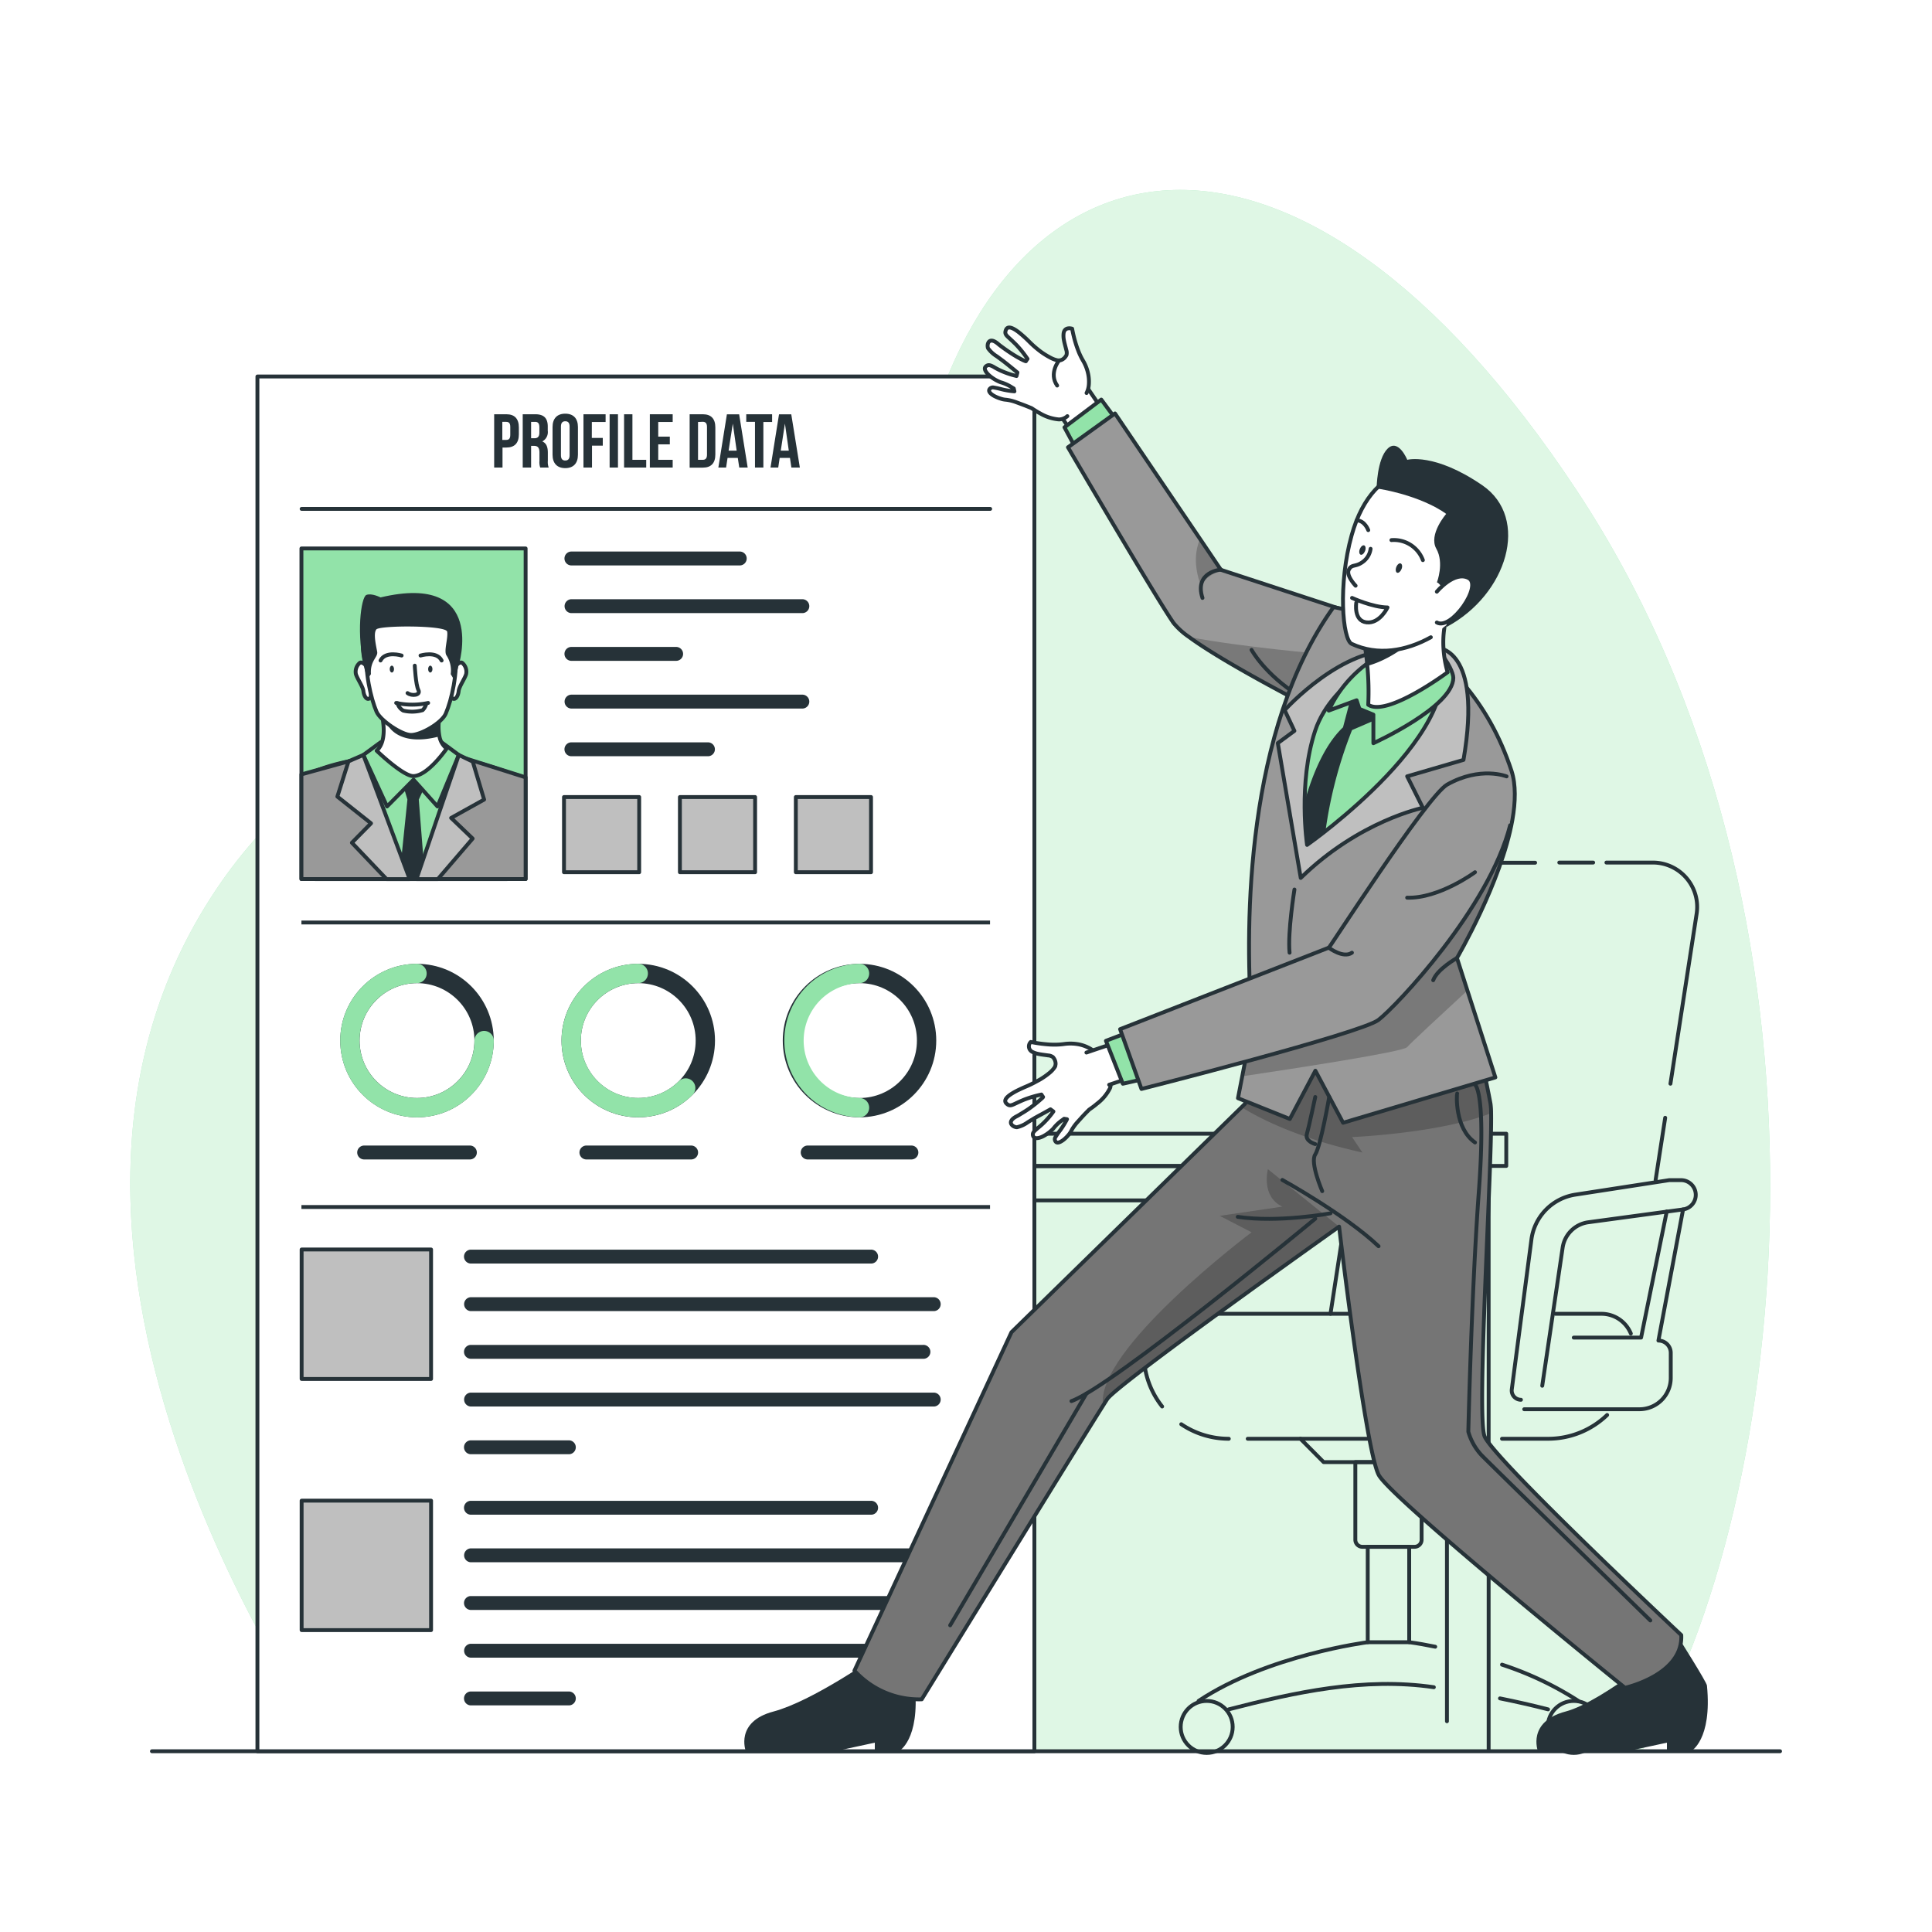 <svg class="animated" id="freepik_stories-profile-data" xmlns="http://www.w3.org/2000/svg" xmlns:xlink="http://www.w3.org/1999/xlink" viewBox="0 0 500 500" version="1.1" xmlns:svgjs="http://svgjs.com/svgjs"><style>svg#freepik_stories-profile-data:not(.animated) .animable {opacity: 0;}svg#freepik_stories-profile-data.animated #freepik--background-simple--inject-255 {animation: 1s 1 forwards cubic-bezier(.36,-0.01,.5,1.38) fadeIn;animation-delay: 0s;}svg#freepik_stories-profile-data.animated #freepik--Floor--inject-255 {animation: 1s 1 forwards cubic-bezier(.36,-0.01,.5,1.38) fadeIn;animation-delay: 0s;}svg#freepik_stories-profile-data.animated #freepik--Chair--inject-255 {animation: 1s 1 forwards cubic-bezier(.36,-0.01,.5,1.38) fadeIn;animation-delay: 0s;}svg#freepik_stories-profile-data.animated #freepik--Document--inject-255 {animation: 1s 1 forwards cubic-bezier(.36,-0.01,.5,1.38) fadeIn;animation-delay: 0s;}svg#freepik_stories-profile-data.animated #freepik--Character--inject-255 {animation: 1s 1 forwards cubic-bezier(.36,-0.01,.5,1.38) fadeIn,1.5s Infinite  linear floating;animation-delay: 0s,1s;}            @keyframes fadeIn {                0% {                    opacity: 0;                }                100% {                    opacity: 1;                }            }                    @keyframes floating {                0% {                    opacity: 1;                    transform: translateY(0px);                }                50% {                    transform: translateY(-10px);                }                100% {                    opacity: 1;                    transform: translateY(0px);                }            }        </style><g id="freepik--background-simple--inject-255" style="transform-origin: 245.916px 250.609px;" class="animable animator-active"><g id="eliw8w2ef6vci"><path d="M67.93,167.09s-27.88,72,11.3,144.5S199.11,422.39,263.7,455.14s131.66,16.8,163.53-36.84-11.84-91.93-11.9-168.42,11.45-96.74-30-161.36-143.06-78.93-219.9-31S67.93,167.09,67.93,167.09Z" style="fill: rgb(255, 255, 255); opacity: 0.7; transform-origin: 248.588px 250.609px;" class="animable"></path></g><path d="M85.82,453.22s-89.4-122.39-34-216.46,165.43-29.51,186.38-117.3,97.42-102.18,169.94,7.6,55.17,262.45,16.77,326.16Z" style="fill: rgb(146, 227, 169); transform-origin: 245.916px 251.185px;" id="elkbby3b1plyh" class="animable"></path><g id="elvedpp2p09gj"><path d="M85.82,453.22s-89.4-122.39-34-216.46,165.43-29.51,186.38-117.3,97.42-102.18,169.94,7.6,55.17,262.45,16.77,326.16Z" style="fill: rgb(255, 255, 255); opacity: 0.7; transform-origin: 245.916px 251.185px;" class="animable"></path></g></g><g id="freepik--Floor--inject-255" style="transform-origin: 250px 453.22px;" class="animable"><line x1="39.32" y1="453.22" x2="460.68" y2="453.22" style="fill: none; stroke: rgb(38, 50, 56); stroke-linecap: round; stroke-linejoin: round; transform-origin: 250px 453.22px;" id="eln0ubnja6mw" class="animable"></line></g><g id="freepik--Chair--inject-255" style="transform-origin: 279.366px 338.445px;" class="animable"><line x1="124.06" y1="339.11" x2="124.06" y2="452.64" style="fill: none; stroke: rgb(38, 50, 56); stroke-linecap: round; stroke-linejoin: round; transform-origin: 124.06px 395.875px;" id="el1xh9ohvm069" class="animable"></line><line x1="124.06" y1="324.87" x2="124.06" y2="334.2" style="fill: none; stroke: rgb(38, 50, 56); stroke-linecap: round; stroke-linejoin: round; transform-origin: 124.06px 329.535px;" id="el03kj1jngkbh6" class="animable"></line><polyline points="385.26 452.89 385.26 301.8 124.06 301.8 124.06 319.6" style="fill: none; stroke: rgb(38, 50, 56); stroke-linecap: round; stroke-linejoin: round; transform-origin: 254.66px 377.345px;" id="elcvgbejl0u86" class="animable"></polyline><polyline points="358.57 310.66 374.47 310.66 374.47 445.46" style="fill: none; stroke: rgb(38, 50, 56); stroke-linecap: round; stroke-linejoin: round; transform-origin: 366.52px 378.06px;" id="elk4msyg5fhej" class="animable"></polyline><polyline points="134.86 452.64 134.86 310.66 349.34 310.66" style="fill: none; stroke: rgb(38, 50, 56); stroke-linecap: round; stroke-linejoin: round; transform-origin: 242.1px 381.65px;" id="elefiwoz6p05j" class="animable"></polyline><line x1="142.47" y1="293.4" x2="147.52" y2="293.4" style="fill: none; stroke: rgb(38, 50, 56); stroke-linecap: round; stroke-linejoin: round; transform-origin: 144.995px 293.4px;" id="el6vnf74sb25y" class="animable"></line><polyline points="154.77 293.4 389.82 293.4 389.82 301.74 119.51 301.74 119.51 293.4 139.25 293.4" style="fill: none; stroke: rgb(38, 50, 56); stroke-linecap: round; stroke-linejoin: round; transform-origin: 254.665px 297.57px;" id="elg0r484iahh" class="animable"></polyline><line x1="430.95" y1="289.28" x2="428.47" y2="305.37" style="fill: none; stroke: rgb(38, 50, 56); stroke-linecap: round; stroke-linejoin: round; transform-origin: 429.71px 297.325px;" id="elyosapmem2t" class="animable"></line><path d="M415.74,223.23h12a11.49,11.49,0,0,1,11.35,13.23l-6.78,44" style="fill: none; stroke: rgb(38, 50, 56); stroke-linecap: round; stroke-linejoin: round; transform-origin: 427.481px 251.845px;" id="elc7fn2msykn6" class="animable"></path><line x1="403.54" y1="223.23" x2="412.31" y2="223.23" style="fill: none; stroke: rgb(38, 50, 56); stroke-linecap: round; stroke-linejoin: round; transform-origin: 407.925px 223.23px;" id="elguxi17s0dd4" class="animable"></line><path d="M352.16,289.2,360.83,233a11.47,11.47,0,0,1,11.34-9.73h25.12" style="fill: none; stroke: rgb(38, 50, 56); stroke-linecap: round; stroke-linejoin: round; transform-origin: 374.725px 256.235px;" id="el5vs1zg3xook" class="animable"></path><line x1="344.33" y1="340.01" x2="348.23" y2="314.67" style="fill: none; stroke: rgb(38, 50, 56); stroke-linecap: round; stroke-linejoin: round; transform-origin: 346.28px 327.34px;" id="elckq3t5cooj4" class="animable"></line><path d="M388.72,372.35h11.94a22,22,0,0,0,15.26-6.15" style="fill: none; stroke: rgb(38, 50, 56); stroke-linecap: round; stroke-linejoin: round; transform-origin: 402.32px 369.275px;" id="el2o317f9jaem" class="animable"></path><line x1="322.91" y1="372.35" x2="364.52" y2="372.35" style="fill: none; stroke: rgb(38, 50, 56); stroke-linecap: round; stroke-linejoin: round; transform-origin: 343.715px 372.35px;" id="elzbvm284zl6" class="animable"></line><path d="M305.71,368.59a21.93,21.93,0,0,0,12.3,3.76" style="fill: none; stroke: rgb(38, 50, 56); stroke-linecap: round; stroke-linejoin: round; transform-origin: 311.86px 370.47px;" id="elqxsj47oc0b8" class="animable"></path><path d="M371,340H304.22a8.2,8.2,0,0,0-8.2,8.2v2.14A21.9,21.9,0,0,0,300.76,364" style="fill: none; stroke: rgb(38, 50, 56); stroke-linecap: round; stroke-linejoin: round; transform-origin: 333.51px 352px;" id="eldsc2s9941xo" class="animable"></path><path d="M422.06,345.12a8.22,8.22,0,0,0-7.6-5.11h-11.9" style="fill: none; stroke: rgb(38, 50, 56); stroke-linecap: round; stroke-linejoin: round; transform-origin: 412.31px 342.565px;" id="elkf3psvo0kzs" class="animable"></path><polyline points="371.12 378.39 342.55 378.39 336.55 372.35" style="fill: none; stroke: rgb(38, 50, 56); stroke-linecap: round; stroke-linejoin: round; transform-origin: 353.835px 375.37px;" id="elwxz6xmv4g8l" class="animable"></polyline><path d="M350.76,378.39h17.15a0,0,0,0,1,0,0v20.1a1.82,1.82,0,0,1-1.82,1.82H352.58a1.82,1.82,0,0,1-1.82-1.82v-20.1A0,0,0,0,1,350.76,378.39Z" style="fill: none; stroke: rgb(38, 50, 56); stroke-linecap: round; stroke-linejoin: round; transform-origin: 359.335px 389.35px;" id="ely0omph44p9g" class="animable"></path><rect x="353.97" y="400.31" width="10.73" height="24.69" style="fill: none; stroke: rgb(38, 50, 56); stroke-linecap: round; stroke-linejoin: round; transform-origin: 359.335px 412.655px;" id="elykz1ct2n06o" class="animable"></rect><path d="M310.19,440.2C328.05,428.3,354,425,354,425" style="fill: none; stroke: rgb(38, 50, 56); stroke-linecap: round; stroke-linejoin: round; transform-origin: 332.095px 432.6px;" id="elvmp920weubo" class="animable"></path><path d="M371.08,436.65C353,434,335,438,318,442.38" style="fill: none; stroke: rgb(38, 50, 56); stroke-linecap: round; stroke-linejoin: round; transform-origin: 344.54px 439.09px;" id="eln5iaglx1kki" class="animable"></path><path d="M400.64,442.38c-4.12-1.06-8.28-2-12.45-2.84" style="fill: none; stroke: rgb(38, 50, 56); stroke-linecap: round; stroke-linejoin: round; transform-origin: 394.415px 440.96px;" id="elrssm7qri08c" class="animable"></path><path d="M388.72,430.81a85.36,85.36,0,0,1,19.77,9.39" style="fill: none; stroke: rgb(38, 50, 56); stroke-linecap: round; stroke-linejoin: round; transform-origin: 398.605px 435.505px;" id="elmegcqaqh3is" class="animable"></path><path d="M364.7,425c2.26.31,4.5.71,6.74,1.17" style="fill: none; stroke: rgb(38, 50, 56); stroke-linecap: round; stroke-linejoin: round; transform-origin: 368.07px 425.585px;" id="elen46yxk7546" class="animable"></path><circle cx="312.29" cy="446.93" r="6.73" style="fill: none; stroke: rgb(38, 50, 56); stroke-linecap: round; stroke-linejoin: round; transform-origin: 312.29px 446.93px;" id="el7yw8m0ktcgc" class="animable"></circle><circle cx="407.29" cy="446.93" r="6.73" style="fill: none; stroke: rgb(38, 50, 56); stroke-linecap: round; stroke-linejoin: round; transform-origin: 407.29px 446.93px;" id="ellcyw2kekzuf" class="animable"></circle><path d="M399.13,358.63l5.28-35.74a7.77,7.77,0,0,1,6.64-6.57L435.58,313a3.8,3.8,0,0,0,3.28-3.77h0a3.81,3.81,0,0,0-3.8-3.81H432l-24.3,3.75a13.55,13.55,0,0,0-11.37,11.62l-5.08,38.76a2.4,2.4,0,0,0,2.37,2.71h0" style="fill: none; stroke: rgb(38, 50, 56); stroke-linecap: round; stroke-linejoin: round; transform-origin: 415.045px 333.84px;" id="elawioy8w9vq" class="animable"></path><path d="M435.58,313l-6.38,33.94h0a3.19,3.19,0,0,1,3.19,3.19v6.48a8.1,8.1,0,0,1-8.1,8.1H394.47" style="fill: none; stroke: rgb(38, 50, 56); stroke-linecap: round; stroke-linejoin: round; transform-origin: 415.025px 338.855px;" id="el86n8nani3di" class="animable"></path><polyline points="431.35 313.53 424.71 346.17 407.29 346.17" style="fill: none; stroke: rgb(38, 50, 56); stroke-linecap: round; stroke-linejoin: round; transform-origin: 419.32px 329.85px;" id="elts95cone84" class="animable"></polyline><line x1="304.3" y1="320.74" x2="302.52" y2="334.36" style="fill: none; stroke: rgb(38, 50, 56); stroke-linecap: round; stroke-linejoin: round; transform-origin: 303.41px 327.55px;" id="elaanl2llqz4p" class="animable"></line><path d="M310.52,335.72l1.89-12.83a7.77,7.77,0,0,1,6.64-6.57L343.58,313" style="fill: none; stroke: rgb(38, 50, 56); stroke-linecap: round; stroke-linejoin: round; transform-origin: 327.05px 324.36px;" id="eli960xqlzgvc" class="animable"></path></g><g id="freepik--Document--inject-255" style="transform-origin: 167.16px 275.33px;" class="animable"><rect x="66.62" y="97.44" width="201.08" height="355.78" style="fill: rgb(255, 255, 255); stroke: rgb(38, 50, 56); stroke-linecap: round; stroke-linejoin: round; transform-origin: 167.16px 275.33px;" id="ellcaz0edywud" class="animable"></rect><line x1="256.22" y1="312.37" x2="78.01" y2="312.37" style="fill: none; stroke: rgb(38, 50, 56); stroke-miterlimit: 10; transform-origin: 167.115px 312.37px;" id="elpwva6krmzm" class="animable"></line><line x1="78.01" y1="238.74" x2="256.22" y2="238.74" style="fill: none; stroke: rgb(38, 50, 56); stroke-miterlimit: 10; transform-origin: 167.115px 238.74px;" id="elw65d3dype3n" class="animable"></line><rect x="78.01" y="141.94" width="58.02" height="85.56" style="fill: rgb(146, 227, 169); stroke: rgb(38, 50, 56); stroke-linecap: round; stroke-linejoin: round; transform-origin: 107.02px 184.72px;" id="el3rri8zj3o1" class="animable"></rect><path d="M131.22,227.51V199.84a67.34,67.34,0,0,0-24.89-4.45c-10.47.11-19.74,2-24.76,4.21v27.91Z" style="fill: rgb(146, 227, 169); stroke: rgb(38, 50, 56); stroke-linecap: round; stroke-linejoin: round; transform-origin: 106.395px 211.448px;" id="el5lvbcbqxkpu" class="animable"></path><path d="M103.32,227.51H110l-1.62-20.58,2.39-5.14s-3.87-1.38-6.86,0l1.53,5.14Z" style="fill: rgb(38, 50, 56); transform-origin: 107.045px 214.343px;" id="elil187s9pgl" class="animable"></path><polygon points="114.29 192.11 118.74 195.38 113.22 208.71 107.02 201.79 100.17 208.71 94.03 195.38 98.48 192.11 114.29 192.11" style="fill: rgb(146, 227, 169); stroke: rgb(38, 50, 56); stroke-linecap: round; stroke-linejoin: round; transform-origin: 106.385px 200.41px;" id="els58cjtt26w" class="animable"></polygon><path d="M115.59,193.73s-4.79,7-8.57,7.12c-2.67.07-9.54-6.57-9.54-6.57,1.86-1.67,2-4.75,1.7-7.18a21.18,21.18,0,0,0-.7-3.53h15.81a13.43,13.43,0,0,0-.56,7A5.2,5.2,0,0,0,115.59,193.73Z" style="fill: rgb(255, 255, 255); stroke: rgb(38, 50, 56); stroke-linecap: round; stroke-linejoin: round; transform-origin: 106.535px 192.21px;" id="elh16puk44ltm" class="animable"></path><path d="M113.73,190.58c-11.42,3-13.68-3.53-13.68-3.53l-.87,0a21.18,21.18,0,0,0-.7-3.53h15.81A13.43,13.43,0,0,0,113.73,190.58Z" style="fill: rgb(38, 50, 56); transform-origin: 106.385px 187.444px;" id="elhtbjeh490jp" class="animable"></path><path d="M118.69,172.27s7.58-24.24-20.21-17.66c0,0-2.27-1.18-3.66-.64s-2.73,10.33-.37,19.38Z" style="fill: rgb(38, 50, 56); transform-origin: 106.397px 163.414px;" id="elfzlc4m81j8g" class="animable"></path><path d="M117.73,172.48s1.27-1.39,1.9-.93a3,3,0,0,1,1,2.92c-.34,1.17-1.82,3.22-1.93,4.41s-.88,2.55-1.72,1.76S117.73,172.48,117.73,172.48Z" style="fill: rgb(255, 255, 255); stroke: rgb(38, 50, 56); stroke-linecap: round; stroke-linejoin: round; transform-origin: 118.716px 176.166px;" id="eldom8p6fylb" class="animable"></path><path d="M95,172.48s-1.27-1.39-1.89-.93a3,3,0,0,0-1,2.92c.34,1.17,1.82,3.22,1.94,4.41s.88,2.55,1.71,1.76S95,172.48,95,172.48Z" style="fill: rgb(255, 255, 255); stroke: rgb(38, 50, 56); stroke-linecap: round; stroke-linejoin: round; transform-origin: 94.022px 176.166px;" id="elhmgy407406i" class="animable"></path><path d="M106.12,156.49c16,0,12.2,21.32,9.25,28.17-1,2.4-6.39,5.55-9,5.55-2.41,0-7.93-3.77-8.91-6C94.5,177.31,90.86,156.49,106.12,156.49Z" style="fill: rgb(255, 255, 255); stroke: rgb(38, 50, 56); stroke-linecap: round; stroke-linejoin: round; transform-origin: 106.414px 173.35px;" id="elybywrqjmduj" class="animable"></path><path d="M108.83,169.65s4.17-1.28,5.46,1.29" style="fill: none; stroke: rgb(38, 50, 56); stroke-linecap: round; stroke-linejoin: round; transform-origin: 111.56px 170.136px;" id="el108oca2n9fm" class="animable"></path><path d="M111.92,173.16c0,.49-.25.89-.56.89s-.56-.4-.56-.89.25-.89.56-.89S111.92,172.67,111.92,173.16Z" style="fill: rgb(38, 50, 56); transform-origin: 111.36px 173.16px;" id="elpyp85usppd" class="animable"></path><path d="M103.94,169.65s-4.17-1.28-5.46,1.29" style="fill: none; stroke: rgb(38, 50, 56); stroke-linecap: round; stroke-linejoin: round; transform-origin: 101.21px 170.136px;" id="el2u4a0dfrx5c" class="animable"></path><path d="M100.86,173.16c0,.49.24.89.55.89s.56-.4.56-.89-.25-.89-.56-.89S100.86,172.67,100.86,173.16Z" style="fill: rgb(38, 50, 56); transform-origin: 101.415px 173.16px;" id="ele75s6y8ulq4" class="animable"></path><path d="M97.39,162.9c-.85,1.09,0,4.44.23,5.81S95.75,171,96,174.47l-.81,1.19s-2.26-5.55-1.69-10.33,3.58-6.63,3.58-6.63,1.37-4.12,9.43-4.09c8.68,0,9.56,4.73,9.56,4.73s5.88,3.93,1.53,16.72l-.95-1.59a7.14,7.14,0,0,0-1.1-4.85c-.75-1.11.46-4.44.18-6.14S98.25,161.82,97.39,162.9Z" style="fill: rgb(38, 50, 56); transform-origin: 106.306px 165.335px;" id="el2jn6p4eoois" class="animable"></path><path d="M107.34,172.27s.24,4.92.94,6.31-1.76,1.61-2.81.79" style="fill: none; stroke: rgb(38, 50, 56); stroke-linecap: round; stroke-linejoin: round; transform-origin: 106.937px 176.059px;" id="elmxhq0jmdn0h" class="animable"></path><path d="M102.88,182a3.16,3.16,0,0,0,1.49,1.91,9.78,9.78,0,0,0,5-.12,3.36,3.36,0,0,0,.94-1.67" style="fill: rgb(255, 255, 255); stroke: rgb(38, 50, 56); stroke-linecap: round; stroke-linejoin: round; transform-origin: 106.595px 183.089px;" id="el0z6yim8369z" class="animable"></path><path d="M102.53,181.92a19.61,19.61,0,0,0,8.27,0" style="fill: none; stroke: rgb(38, 50, 56); stroke-linecap: round; stroke-linejoin: round; transform-origin: 106.665px 182.14px;" id="elobebfw91p6q" class="animable"></path><polygon points="90.19 197.04 78.01 200.41 78.01 227.5 105.68 227.5 90.19 197.04" style="fill: rgb(153, 153, 153); stroke: rgb(38, 50, 56); stroke-linecap: round; stroke-linejoin: round; transform-origin: 91.845px 212.27px;" id="elcwdykppgsp" class="animable"></polygon><polygon points="136.03 201.18 120.73 196.34 107.95 227.5 136.03 227.5 136.03 201.18" style="fill: rgb(153, 153, 153); stroke: rgb(38, 50, 56); stroke-linecap: round; stroke-linejoin: round; transform-origin: 121.99px 211.92px;" id="elmy7zazwzmw" class="animable"></polygon><polygon points="113.31 227.51 122.32 217.02 116.75 211.68 125.29 206.93 122.35 197.11 118.74 195.38 107.78 227.51 113.31 227.51" style="fill: rgb(191, 191, 191); stroke: rgb(38, 50, 56); stroke-linecap: round; stroke-linejoin: round; transform-origin: 116.535px 211.445px;" id="elv764yq3pm0n" class="animable"></polygon><polygon points="91.07 218.1 100.04 227.51 106.02 227.51 94.03 195.38 90.19 197.04 87.31 206.16 96.02 213.07 91.07 218.1" style="fill: rgb(191, 191, 191); stroke: rgb(38, 50, 56); stroke-linecap: round; stroke-linejoin: round; transform-origin: 96.665px 211.445px;" id="el9hag7ggq65g" class="animable"></polygon><path d="M134.28,110.62v1.79c0,2.21-1.07,3.41-3.23,3.41h-1V121h-2.16V107.21h3.19C133.21,107.21,134.28,108.41,134.28,110.62ZM130,109.18v4.67h1c.69,0,1.06-.32,1.06-1.3v-2.07c0-1-.37-1.3-1.06-1.3Z" style="fill: rgb(38, 50, 56); transform-origin: 131.085px 114.105px;" id="elbiku89jsag" class="animable"></path><path d="M139.81,121a4.15,4.15,0,0,1-.2-1.69v-2.17c0-1.28-.43-1.75-1.41-1.75h-.75V121h-2.17V107.21h3.27c2.24,0,3.21,1.05,3.21,3.17v1.09a2.71,2.71,0,0,1-1.42,2.77v0c1.08.45,1.44,1.48,1.44,2.91v2.13A4.15,4.15,0,0,0,142,121Zm-2.36-11.81v4.23h.84c.81,0,1.3-.35,1.3-1.45V110.6c0-1-.33-1.42-1.1-1.42Z" style="fill: rgb(38, 50, 56); transform-origin: 138.64px 114.105px;" id="elarhu2t49v98" class="animable"></path><path d="M143,110.52c0-2.2,1.16-3.46,3.29-3.46s3.28,1.26,3.28,3.46v7.17c0,2.2-1.16,3.46-3.28,3.46s-3.29-1.26-3.29-3.46Zm2.17,7.3c0,1,.43,1.36,1.12,1.36s1.12-.37,1.12-1.36v-7.44c0-1-.43-1.36-1.12-1.36s-1.12.38-1.12,1.36Z" style="fill: rgb(38, 50, 56); transform-origin: 146.285px 114.105px;" id="elvdm8c2zkef7" class="animable"></path><path d="M153.16,113.34H156v2h-2.79V121H151V107.21h5.73v2h-3.56Z" style="fill: rgb(38, 50, 56); transform-origin: 153.865px 114.105px;" id="eliy43z4daif9" class="animable"></path><path d="M157.77,107.21h2.16V121h-2.16Z" style="fill: rgb(38, 50, 56); transform-origin: 158.85px 114.105px;" id="elxa3mehi2h1j" class="animable"></path><path d="M161.51,107.21h2.16V119h3.57v2h-5.73Z" style="fill: rgb(38, 50, 56); transform-origin: 164.375px 114.105px;" id="elzhhvmc60ww" class="animable"></path><path d="M170.35,113h3v2h-3v4h3.74v2h-5.91V107.21h5.91v2h-3.74Z" style="fill: rgb(38, 50, 56); transform-origin: 171.135px 114.105px;" id="eli8anbhq5ka" class="animable"></path><path d="M178.48,107.21h3.43c2.16,0,3.22,1.2,3.22,3.41v7c0,2.2-1.06,3.4-3.22,3.4h-3.43Zm2.17,2V119h1.22c.69,0,1.1-.35,1.1-1.33v-7.17c0-1-.41-1.34-1.1-1.34Z" style="fill: rgb(38, 50, 56); transform-origin: 181.805px 114.115px;" id="el3tppztx5y6q" class="animable"></path><path d="M193.5,121h-2.18l-.38-2.5h-2.65l-.38,2.5h-2l2.21-13.78h3.17Zm-4.94-4.37h2.09l-1-7h0Z" style="fill: rgb(38, 50, 56); transform-origin: 189.705px 114.11px;" id="elly4mt1jhujh" class="animable"></path><path d="M193.13,107.21h6.69v2h-2.26V121h-2.17V109.18h-2.26Z" style="fill: rgb(38, 50, 56); transform-origin: 196.475px 114.105px;" id="el13t2jzsl402" class="animable"></path><path d="M207,121h-2.19l-.37-2.5h-2.66l-.37,2.5h-2l2.2-13.78h3.17Zm-4.94-4.37h2.08l-1-7h0Z" style="fill: rgb(38, 50, 56); transform-origin: 203.205px 114.11px;" id="el5m0vgjukadv" class="animable"></path><line x1="78.06" y1="131.7" x2="256.26" y2="131.7" style="fill: none; stroke: rgb(38, 50, 56); stroke-linecap: round; stroke-linejoin: round; transform-origin: 167.16px 131.7px;" id="el82ncbkkjkhq" class="animable"></line><path d="M147.75,146.33h43.56a1.8,1.8,0,1,0,0-3.59H147.75a1.8,1.8,0,0,0,0,3.59Z" style="fill: rgb(38, 50, 56); transform-origin: 169.664px 144.535px;" id="elc5shm35w62n" class="animable"></path><path d="M207.78,155.08h-60a1.8,1.8,0,0,0,0,3.59h60a1.8,1.8,0,0,0,0-3.59Z" style="fill: rgb(38, 50, 56); transform-origin: 177.78px 156.875px;" id="elowanslp80a" class="animable"></path><path d="M174.85,167.43h-27.1a1.8,1.8,0,0,0,0,3.59h27.1a1.8,1.8,0,1,0,0-3.59Z" style="fill: rgb(38, 50, 56); transform-origin: 161.434px 169.225px;" id="el4xj2ln0lbve" class="animable"></path><path d="M207.78,179.78h-60a1.8,1.8,0,0,0,0,3.59h60a1.8,1.8,0,0,0,0-3.59Z" style="fill: rgb(38, 50, 56); transform-origin: 177.78px 181.575px;" id="el6kj93axtb1f" class="animable"></path><path d="M183.08,192.12H147.75a1.8,1.8,0,0,0,0,3.59h35.33a1.8,1.8,0,1,0,0-3.59Z" style="fill: rgb(38, 50, 56); transform-origin: 165.549px 193.915px;" id="elnxwkkvdhtkj" class="animable"></path><rect x="145.96" y="206.27" width="19.46" height="19.46" style="fill: rgb(191, 191, 191); stroke: rgb(38, 50, 56); stroke-linecap: round; stroke-linejoin: round; transform-origin: 155.69px 216px;" id="el6vdpdxq13aw" class="animable"></rect><rect x="175.96" y="206.27" width="19.46" height="19.46" style="fill: rgb(191, 191, 191); stroke: rgb(38, 50, 56); stroke-linecap: round; stroke-linejoin: round; transform-origin: 185.69px 216px;" id="el121vomebx4on" class="animable"></rect><rect x="205.96" y="206.27" width="19.46" height="19.46" style="fill: rgb(191, 191, 191); stroke: rgb(38, 50, 56); stroke-linecap: round; stroke-linejoin: round; transform-origin: 215.69px 216px;" id="elymnyys80k7i" class="animable"></rect><circle cx="107.92" cy="269.3" r="17.36" style="fill: none; stroke: rgb(38, 50, 56); stroke-miterlimit: 10; stroke-width: 5px; transform-origin: 107.92px 269.3px;" id="ellyf54fkl75" class="animable"></circle><path d="M125.29,269.3a17.37,17.37,0,1,1-17.37-17.37" style="fill: none; stroke: rgb(146, 227, 169); stroke-linecap: round; stroke-linejoin: round; stroke-width: 5px; transform-origin: 107.92px 269.3px;" id="elz3i0w23spr" class="animable"></path><path d="M121.47,296.47H94.38a1.8,1.8,0,1,0,0,3.59h27.09a1.8,1.8,0,1,0,0-3.59Z" style="fill: rgb(38, 50, 56); transform-origin: 107.925px 298.265px;" id="eln09l0sab8i" class="animable"></path><circle cx="165.18" cy="269.3" r="17.36" style="fill: none; stroke: rgb(38, 50, 56); stroke-miterlimit: 10; stroke-width: 5px; transform-origin: 165.18px 269.3px;" id="eldf3bbkubb3t" class="animable"></circle><path d="M177.46,281.57a17.36,17.36,0,1,1-12.28-29.64" style="fill: none; stroke: rgb(146, 227, 169); stroke-linecap: round; stroke-linejoin: round; stroke-width: 5px; transform-origin: 162.644px 269.29px;" id="el4hb077rizoj" class="animable"></path><path d="M178.73,296.47h-27.1a1.8,1.8,0,0,0,0,3.59h27.1a1.8,1.8,0,1,0,0-3.59Z" style="fill: rgb(38, 50, 56); transform-origin: 165.314px 298.265px;" id="elmyncrstetk" class="animable"></path><circle cx="222.44" cy="269.3" r="17.36" style="fill: none; stroke: rgb(38, 50, 56); stroke-miterlimit: 10; stroke-width: 5px; transform-origin: 222.44px 269.3px;" id="elohi23w8rkjs" class="animable"></circle><path d="M222.44,286.66a17.37,17.37,0,0,1,0-34.73" style="fill: none; stroke: rgb(146, 227, 169); stroke-linecap: round; stroke-linejoin: round; stroke-width: 5px; transform-origin: 213.963px 269.295px;" id="el3m99reyi8a" class="animable"></path><path d="M236,296.47h-27.1a1.8,1.8,0,0,0,0,3.59H236a1.8,1.8,0,0,0,0-3.59Z" style="fill: rgb(38, 50, 56); transform-origin: 222.45px 298.265px;" id="elo5h6ueqjhm" class="animable"></path><rect x="78.06" y="323.37" width="33.5" height="33.5" style="fill: rgb(191, 191, 191); stroke: rgb(38, 50, 56); stroke-linecap: round; stroke-linejoin: round; transform-origin: 94.81px 340.12px;" id="els3m4ku0zt6" class="animable"></rect><path d="M121.75,327H225.31a1.8,1.8,0,1,0,0-3.59H121.75a1.8,1.8,0,0,0,0,3.59Z" style="fill: rgb(38, 50, 56); transform-origin: 173.664px 325.205px;" id="elqi2hs36e0lc" class="animable"></path><path d="M241.78,335.72h-120a1.8,1.8,0,0,0,0,3.59h120a1.8,1.8,0,0,0,0-3.59Z" style="fill: rgb(38, 50, 56); transform-origin: 181.78px 337.515px;" id="elkd390vw71ps" class="animable"></path><path d="M238.85,348.06H121.75a1.8,1.8,0,0,0,0,3.59h117.1a1.8,1.8,0,1,0,0-3.59Z" style="fill: rgb(38, 50, 56); transform-origin: 180.434px 349.855px;" id="elrd654eixol" class="animable"></path><path d="M241.78,360.41h-120a1.8,1.8,0,0,0,0,3.59h120a1.8,1.8,0,0,0,0-3.59Z" style="fill: rgb(38, 50, 56); transform-origin: 181.78px 362.205px;" id="el3pmr4bltkxn" class="animable"></path><path d="M147.08,372.76H121.75a1.8,1.8,0,0,0,0,3.59h25.33a1.8,1.8,0,1,0,0-3.59Z" style="fill: rgb(38, 50, 56); transform-origin: 134.549px 374.555px;" id="elyt8k9jz0vu" class="animable"></path><rect x="78.06" y="388.37" width="33.5" height="33.5" style="fill: rgb(191, 191, 191); stroke: rgb(38, 50, 56); stroke-linecap: round; stroke-linejoin: round; transform-origin: 94.81px 405.12px;" id="elgxkb7g1ltl" class="animable"></rect><path d="M121.75,392H225.31a1.8,1.8,0,1,0,0-3.59H121.75a1.8,1.8,0,0,0,0,3.59Z" style="fill: rgb(38, 50, 56); transform-origin: 173.664px 390.205px;" id="elkwwpxlgbaz" class="animable"></path><path d="M241.78,400.72h-120a1.8,1.8,0,0,0,0,3.59h120a1.8,1.8,0,0,0,0-3.59Z" style="fill: rgb(38, 50, 56); transform-origin: 181.78px 402.515px;" id="elxis9knv4qcl" class="animable"></path><path d="M238.85,413.06H121.75a1.8,1.8,0,0,0,0,3.59h117.1a1.8,1.8,0,1,0,0-3.59Z" style="fill: rgb(38, 50, 56); transform-origin: 180.434px 414.855px;" id="elt408x035tm" class="animable"></path><path d="M241.78,425.41h-120a1.8,1.8,0,0,0,0,3.59h120a1.8,1.8,0,0,0,0-3.59Z" style="fill: rgb(38, 50, 56); transform-origin: 181.78px 427.205px;" id="elwocjmuyd2zr" class="animable"></path><path d="M147.08,437.76H121.75a1.8,1.8,0,0,0,0,3.59h25.33a1.8,1.8,0,1,0,0-3.59Z" style="fill: rgb(38, 50, 56); transform-origin: 134.549px 439.555px;" id="el1vlprmb4upt" class="animable"></path></g><g id="freepik--Character--inject-255" style="transform-origin: 317.301px 268.989px;" class="animable"><polyline points="280.73 99.35 289.19 111.74 281.32 117.74 274.28 107.25" style="fill: rgb(255, 255, 255); stroke: rgb(38, 50, 56); stroke-linecap: round; stroke-linejoin: round; transform-origin: 281.735px 108.545px;" id="el2nmi1f4gr6d" class="animable"></polyline><polygon points="291.52 112.23 285.01 103.41 275.48 110.59 280.2 119.36 291.52 112.23" style="fill: rgb(146, 227, 169); stroke: rgb(38, 50, 56); stroke-linecap: round; stroke-linejoin: round; transform-origin: 283.5px 111.385px;" id="eltya1weolpi" class="animable"></polygon><path d="M346.94,157.61l-.22,29.27s-3.55-1.76-8.63-4.4c-9.15-4.77-23.25-12.38-30.37-17.63a19,19,0,0,1-4-3.62c-4.61-6.59-27.33-45.47-27.33-45.47L288.56,107l22,32.46,5.4,8,.5.17Z" style="fill: rgb(153, 153, 153); transform-origin: 311.665px 146.94px;" id="elxt43on1ipho" class="animable"></path><g style="clip-path: url(&quot;#freepik--clip-path--inject-255&quot;); transform-origin: 324.845px 160.965px;" id="elyqgr32i89op" class="animable"><g id="elzv56f4fbsd"><path d="M342,169.22l-3.94,13.26c-9.15-4.77-23.25-12.38-30.37-17.63C321.67,167.51,342,169.22,342,169.22Z" style="fill-opacity: 0.7; opacity: 0.3; transform-origin: 324.845px 173.665px;" class="animable"></path></g><g id="el2lfumd9bbzp"><path d="M316.46,147.58c-4.32,1.15-5.66,4-5.66,4-2-5.31-1.39-9.38-.24-12.13l5.4,8Z" style="fill-opacity: 0.7; opacity: 0.3; transform-origin: 312.977px 145.515px;" class="animable"></path></g></g><path d="M346.94,157.61l-.22,29.27s-3.55-1.76-8.63-4.4c-9.15-4.77-23.25-12.38-30.37-17.63a19,19,0,0,1-4-3.62c-4.61-6.59-27.33-45.47-27.33-45.47L288.56,107l22,32.46,5.4,8,.5.17Z" style="fill: none; stroke: rgb(38, 50, 56); stroke-linecap: round; stroke-linejoin: round; transform-origin: 311.665px 146.94px;" id="els876ei7cyr" class="animable"></path><path d="M281.2,101.71a5.85,5.85,0,0,0,.6-2.28,9.83,9.83,0,0,0-.3-3.16,11.08,11.08,0,0,0-1.25-3A17.42,17.42,0,0,1,279,90.62c-.24-.62-.45-1.24-.63-1.83a32.85,32.85,0,0,1-.9-3.72s-2-.67-2.22,1.27a5.83,5.83,0,0,0,.07,1.6c.16.9.45,1.83.62,2.58a2.42,2.42,0,0,1,.08,1.33,2.09,2.09,0,0,1-.28.46.12.12,0,0,0,0,0l-.12.16a2.4,2.4,0,0,1-.92.68,1.4,1.4,0,0,1-.49.11.27.27,0,0,1-.13,0,1.61,1.61,0,0,1-.37,0,6.8,6.8,0,0,1-1.87-.7h0A19.8,19.8,0,0,1,269.33,91h0c-.3-.23-.59-.45-.87-.68a26.1,26.1,0,0,1-2-1.8c-.45-.45-.95-.94-1.47-1.4s-1-.87-1.48-1.24c-1.42-1.07-2.72-1.62-3.17-.52s.09,1.43,1.23,2.49c.4.37.88.82,1.43,1.38a27.11,27.11,0,0,1,2.61,3.2h0l.31.44-.42.58c.07.11-.18,0-.66-.2h0a31.59,31.59,0,0,1-3.61-2.12c-.52-.34-1.07-.73-1.61-1.12s-1-.73-1.44-1.11c-2.31-1.89-2.85.28-2.47,1.24A7.75,7.75,0,0,0,258,92.23l1.61,1.19.75.59c1,.8,2,1.61,2.67,2.17l.28.22-.24.91-.43-.11h0A21.48,21.48,0,0,1,259,95.93c-.79-.36-1.4-.7-1.88-1-.9-.47-1.39-.63-2-.09s0,1.55,1,2.41a10.22,10.22,0,0,0,2.66,1.61h0a5.31,5.31,0,0,0,.53.17,10.9,10.9,0,0,1,2.56,1.22l.49.29.17.74-.8-.08h0a21.46,21.46,0,0,1-2.5-.46h0a19.33,19.33,0,0,0-2-.44,1.06,1.06,0,0,0-1.13.4c-.39.58.22,1.22,1.15,1.75a9.28,9.28,0,0,0,1.78.74,5.59,5.59,0,0,0,1.4.27,11.39,11.39,0,0,1,2.6.65l1,.37c1.24.45,2.38.92,2.77,1.08l.15.06c.82.54,1.54,1,2.18,1.33a11.59,11.59,0,0,0,4.92,1.6,3.35,3.35,0,0,0,2.18-.85" style="fill: rgb(255, 255, 255); stroke: rgb(38, 50, 56); stroke-linecap: round; stroke-linejoin: round; transform-origin: 268.349px 96.654px;" id="elwdfttaculj" class="animable"></path><path d="M274.06,93.32s-2.69,3.3-.47,6.46" style="fill: none; stroke: rgb(38, 50, 56); stroke-linecap: round; stroke-linejoin: round; transform-origin: 273.386px 96.55px;" id="el3d79n0j94qc" class="animable"></path><path d="M323.9,168.19s3.41,6.32,12.25,11.87" style="fill: none; stroke: rgb(38, 50, 56); stroke-linecap: round; stroke-linejoin: round; transform-origin: 330.025px 174.125px;" id="elwtjsvfq0fbf" class="animable"></path><path d="M316,147.41s-7,.52-4.8,7.34" style="fill: none; stroke: rgb(38, 50, 56); stroke-linecap: round; stroke-linejoin: round; transform-origin: 313.386px 151.08px;" id="elopyojjh214n" class="animable"></path><path d="M434.43,423.87s-19.23,16.41-29.26,19.07S398,453.16,398,453.16h23.4l10-2.16v2.22h6.21s5.52-2.83,4.15-17C441.71,435.35,434.43,423.87,434.43,423.87Z" style="fill: rgb(38, 50, 56); transform-origin: 419.801px 438.545px;" id="elk4mts2i1hg9" class="animable"></path><path d="M226.43,428.87s-16.23,11.41-26.26,14.07S193,453.16,193,453.16h23.4l10-2.16v2.22h6.21s5.52-2.83,4.15-17q-.12-1.31-.33-2.73C234.08,417,226.43,428.87,226.43,428.87Z" style="fill: rgb(38, 50, 56); transform-origin: 214.801px 438.978px;" id="elaihjeqahd6" class="animable"></path><path d="M420.55,436.8s-60.28-48.73-63.72-55.06-10.27-64.29-10.27-64.29h0c-.88.62-57.38,40.73-60,44.62-.18.27-.55.85-1.09,1.71-7.48,11.85-46.93,76-46.93,76a22.49,22.49,0,0,1-17.41-7.42l40.64-87.59,59.56-58.24h0l.89-.88L327.9,263,379,256.75s4.4,16.21,6.75,28.92a18.13,18.13,0,0,1,.15,2.42c.26,14.26-3.82,78.25-1.7,83.62,2.28,5.81,50.91,51.44,50.91,51.44C435.63,433.48,420.55,436.8,420.55,436.8Z" style="fill: rgb(117, 117, 117); transform-origin: 328.127px 348.271px;" id="elp2qdryvwhs" class="animable"></path><g style="clip-path: url(&quot;#freepik--clip-path-2--inject-255&quot;); transform-origin: 335.643px 310.265px;" id="ellbklydmf0pa" class="animable"><g id="el0bguw01umsd6"><path d="M346.56,317.45h0c-.88.62-57.38,40.73-60,44.62-.18.27-.55.85-1.09,1.71-2.18-14.39,38.44-44.86,38.44-44.86l-8.24-4.26,16.22-2.39c-5.62-2.6-3.76-9.69-3.76-9.69Z" style="fill-opacity: 0.7; opacity: 0.3; transform-origin: 315.973px 333.18px;" class="animable"></path></g><g id="el7ouj10mriyc"><path d="M349.91,294.27l2.68,4c-15.88-3.51-25.81-8.36-31.26-11.72l.89-.88L327.9,263,379,256.75s4.4,16.21,6.75,28.92a18.13,18.13,0,0,1,.15,2.42C372.37,293.35,349.91,294.27,349.91,294.27Z" style="fill-opacity: 0.7; opacity: 0.3; transform-origin: 353.615px 277.51px;" class="animable"></path></g></g><path d="M420.55,436.8s-60.28-48.73-63.72-55.06-10.27-64.29-10.27-64.29h0c-.88.62-57.38,40.73-60,44.62-.18.27-.55.85-1.09,1.71-7.48,11.85-46.93,76-46.93,76a22.49,22.49,0,0,1-17.41-7.42l40.64-87.59,59.56-58.24h0l.89-.88L327.9,263,379,256.75s4.4,16.21,6.75,28.92a18.13,18.13,0,0,1,.15,2.42c.26,14.26-3.82,78.25-1.7,83.62,2.28,5.81,50.91,51.44,50.91,51.44C435.63,433.48,420.55,436.8,420.55,436.8Z" style="fill: none; stroke: rgb(38, 50, 56); stroke-linecap: round; stroke-linejoin: round; transform-origin: 328.127px 348.271px;" id="elro1c1tg89mh" class="animable"></path><path d="M391.4,212.21c-2.86,16.09-14.34,35.72-14.34,35.72l2.7,8.41L387,278.83l-39.41,11.74-7.17-13.47-6.61,12.49-13.42-5.38,1.1-5.66,2.54-13.1c-.06-.74-.11-1.52-.17-2.32-1.65-24.34-1.48-74.29,21.25-106,0,0,33.74,4.7,46.09,42.43C392.32,203.07,392.23,207.49,391.4,212.21Z" style="fill: rgb(153, 153, 153); transform-origin: 356.211px 223.85px;" id="elvec1k4ajpz" class="animable"></path><g style="clip-path: url(&quot;#freepik--clip-path-3--inject-255&quot;); transform-origin: 356.43px 245.38px;" id="elccrkj8ypzim" class="animable"><g id="elvbgoafy3zui"><path d="M377.06,247.93l2.7,8.41c-6.72,6.21-14.82,13.72-15.59,14.66-1,1.21-28.62,5.45-42.71,7.55l2.54-13.1c-.06-.74-.11-1.52-.17-2.32L381,216l10.4-3.79C388.54,228.3,377.06,247.93,377.06,247.93Z" style="fill-opacity: 0.7; opacity: 0.3; transform-origin: 356.43px 245.38px;" class="animable"></path></g></g><path d="M391.4,212.21c-2.86,16.09-14.34,35.72-14.34,35.72l2.7,8.41L387,278.83l-39.41,11.74-7.17-13.47-6.61,12.49-13.42-5.38,1.1-5.66,2.54-13.1c-.06-.74-.11-1.52-.17-2.32-1.65-24.34-1.48-74.29,21.25-106,0,0,33.74,4.7,46.09,42.43C392.32,203.07,392.23,207.49,391.4,212.21Z" style="fill: none; stroke: rgb(38, 50, 56); stroke-linecap: round; stroke-linejoin: round; transform-origin: 356.211px 223.85px;" id="ell3xsbrkb77s" class="animable"></path><path d="M337.69,221.5s55.32-44.82,34.9-51.86C354.2,163.29,330.7,177.56,337.69,221.5Z" style="fill: rgb(146, 227, 169); stroke: rgb(38, 50, 56); stroke-linecap: round; stroke-linejoin: round; transform-origin: 356.771px 194.852px;" id="elsfsteorv5d9" class="animable"></path><path d="M357.51,185.65l-7.6,3.29a112.4,112.4,0,0,0-7.42,30.88l-5.86,7.41L335,219.82s2.86-22.43,12.57-31.59l2.35-8.91,9.18-4.7Z" style="fill: rgb(38, 50, 56); transform-origin: 347.05px 200.925px;" id="elurcnroh6nb" class="animable"></path><path d="M338.27,218.66s43.65-30.54,33.58-51c0,0,11.95-.31,6.9,29l-14.58,4.25,4.07,8.15s-16.42,3.32-31.61,18.15l-5.93-34.89,4.29-3.17-2.52-5.36S347.56,167,362,168.41c0,0-17.2,7.15-21.66,20.76S338.27,218.66,338.27,218.66Z" style="fill: rgb(191, 191, 191); stroke: rgb(38, 50, 56); stroke-linecap: round; stroke-linejoin: round; transform-origin: 355.347px 197.435px;" id="elmx9ax2bmgmj" class="animable"></path><path d="M363.28,166.63s-13.41,4.05-19.4,17.27l7.21-2.67.73,2.23,3.61,1.49v7.39s20.65-9.35,20.69-16.93C376.13,173.26,371,163.16,363.28,166.63Z" style="fill: rgb(146, 227, 169); stroke: rgb(38, 50, 56); stroke-linecap: round; stroke-linejoin: round; transform-origin: 360px 179.125px;" id="elqxigekoibd" class="animable"></path><path d="M376.42,155.27c-5.24,8.41-1.77,18.7-1.77,18.7S359,185.63,354.1,182.39a70.75,70.75,0,0,0-.23-10,66.77,66.77,0,0,0-1.28-8.48s1.66-1,4.11-2.33C364.51,157.19,380.42,148.87,376.42,155.27Z" style="fill: rgb(255, 255, 255); stroke: rgb(38, 50, 56); stroke-linecap: round; stroke-linejoin: round; transform-origin: 364.822px 167.947px;" id="elooamg73y2za" class="animable"></path><path d="M275.22,295a8.81,8.81,0,0,0,1.37-1.36,5.78,5.78,0,0,0,.77-1.2,11.94,11.94,0,0,1,1.59-2.16l.74-.82c.89-1,1.75-1.85,2.05-2.15l.11-.12c.81-.56,1.48-1.05,2-1.51a11.58,11.58,0,0,0,3.36-3.95c1.08-2-2-7.21-3.67-9.2a5.9,5.9,0,0,0-1.89-1.41,9.52,9.52,0,0,0-3-.93,11.44,11.44,0,0,0-3.25,0,17.45,17.45,0,0,1-2.92.16c-.66,0-1.32-.06-1.93-.12a34.48,34.48,0,0,1-3.79-.57,1.59,1.59,0,0,0,.34,2.53,5.8,5.8,0,0,0,1.5.54c.9.2,1.87.29,2.62.41a2.38,2.38,0,0,1,1.27.43,2.52,2.52,0,0,1,.32.43l0,0,.1.17a2.53,2.53,0,0,1,.28,1.11,1.57,1.57,0,0,1-.08.49.33.33,0,0,1,0,.13,2.68,2.68,0,0,1-.18.33,6.7,6.7,0,0,1-1.36,1.46h0a19.37,19.37,0,0,1-2.43,1.7h0l-1,.54a26.17,26.17,0,0,1-2.43,1.19c-.59.25-1.23.53-1.85.83a17.14,17.14,0,0,0-1.71.9c-1.54.91-2.53,1.9-1.69,2.73s1.36.47,2.78-.19c.49-.23,1.08-.5,1.81-.8a28.56,28.56,0,0,1,3.95-1.21h0l.52-.12.38.6c.13,0,0,.19-.43.54h0A33.82,33.82,0,0,1,266.2,287c-.52.35-1.09.72-1.66,1.06s-1,.63-1.57.91c-2.62,1.43-.82,2.75.21,2.76a7.71,7.71,0,0,0,2.83-1.31l1.72-1.05.83-.46c1.1-.59,2.24-1.22,3-1.65l.3-.17.76.56-.26.36h0a21.43,21.43,0,0,1-2.55,2.87c-.64.6-1.18,1-1.59,1.38-.77.67-1.11,1.06-.83,1.79s1.43.61,2.6,0a10.22,10.22,0,0,0,2.49-1.85h0a4.32,4.32,0,0,0,.36-.43,10.42,10.42,0,0,1,2.09-1.9l.46-.34.75.12c-.12.25-.25.49-.38.71h0a22,22,0,0,1-1.37,2.14h0a19.08,19.08,0,0,0-1.18,1.7,1,1,0,0,0-.05,1.19C273.55,296,274.39,295.63,275.22,295Z" style="fill: rgb(255, 255, 255); stroke: rgb(38, 50, 56); stroke-linecap: round; stroke-linejoin: round; transform-origin: 273.794px 282.681px;" id="eln1pralnyhcq" class="animable"></path><polyline points="281.16 272.4 295.37 267.57 299.04 276.75 287.05 280.73" style="fill: rgb(255, 255, 255); stroke: rgb(38, 50, 56); stroke-linecap: round; stroke-linejoin: round; transform-origin: 290.1px 274.15px;" id="elxumbckhvqg" class="animable"></polyline><polygon points="296.46 265.45 286.22 269.36 290.59 280.47 300.3 278.27 296.46 265.45" style="fill: rgb(146, 227, 169); stroke: rgb(38, 50, 56); stroke-linecap: round; stroke-linejoin: round; transform-origin: 293.26px 272.96px;" id="ely0lmi4zf2th" class="animable"></polygon><path d="M389.9,200.93s-6.75-2.73-15.38,2.12c-5.28,3-31.61,44.09-30.64,42.21l-54,21.09,5.53,15.47s56.73-14.37,61.32-17.86,28.67-29,34.09-50.39" style="fill: rgb(153, 153, 153); stroke: rgb(38, 50, 56); stroke-linecap: round; stroke-linejoin: round; transform-origin: 340.35px 240.992px;" id="elpa5c8obuu" class="animable"></path><path d="M331.88,305.37s16.29,9,24.89,17.15" style="fill: none; stroke: rgb(38, 50, 56); stroke-linecap: round; stroke-linejoin: round; transform-origin: 344.325px 313.945px;" id="elzwjk8shzgkb" class="animable"></path><path d="M377.11,283c-.13.22-.66,9,4.62,12.67" style="fill: none; stroke: rgb(38, 50, 56); stroke-linecap: round; stroke-linejoin: round; transform-origin: 379.381px 289.335px;" id="el195q462uqfh" class="animable"></path><path d="M381.73,280.73s2.9,1.7,1,27.54S380,370.52,380,370.52a14.9,14.9,0,0,0,3.4,6.06c2.56,2.64,43.7,42.79,43.7,42.79" style="fill: none; stroke: rgb(38, 50, 56); stroke-linecap: round; stroke-linejoin: round; transform-origin: 403.55px 350.05px;" id="elpvtjhprgji" class="animable"></path><path d="M344.33,314s-13.33,2.5-24,.92" style="fill: none; stroke: rgb(38, 50, 56); stroke-linecap: round; stroke-linejoin: round; transform-origin: 332.33px 314.722px;" id="el7a3bsoidsi" class="animable"></path><path d="M340.39,315.39s-52.55,43.52-63.1,47.21" style="fill: none; stroke: rgb(38, 50, 56); stroke-linecap: round; stroke-linejoin: round; transform-origin: 308.84px 338.995px;" id="elqf5j5ush5r" class="animable"></path><line x1="281.16" y1="360.65" x2="245.9" y2="420.63" style="fill: none; stroke: rgb(38, 50, 56); stroke-linecap: round; stroke-linejoin: round; transform-origin: 263.53px 390.64px;" id="el3c74maeqakt" class="animable"></line><path d="M344,283.9s-2.23,12.77-3.62,14.88,1.81,9.49,1.81,9.49" style="fill: none; stroke: rgb(38, 50, 56); stroke-linecap: round; stroke-linejoin: round; transform-origin: 342.015px 296.085px;" id="elpbrrci8krpb" class="animable"></path><path d="M340.39,283.9s-1.65,7.76-2.18,9.61,2.18,2.58,2.18,2.58" style="fill: none; stroke: rgb(38, 50, 56); stroke-linecap: round; stroke-linejoin: round; transform-origin: 339.266px 289.995px;" id="el99r2yk1ym5b" class="animable"></path><path d="M335,230.21s-1.79,11.08-1.26,16.35" style="fill: rgb(191, 191, 191); stroke: rgb(38, 50, 56); stroke-linecap: round; stroke-linejoin: round; transform-origin: 334.321px 238.385px;" id="elywtyob0btp" class="animable"></path><path d="M381.73,225.73s-9.27,6.85-17.56,6.59" style="fill: none; stroke: rgb(38, 50, 56); stroke-linecap: round; stroke-linejoin: round; transform-origin: 372.95px 229.029px;" id="elre6bsv5yjt" class="animable"></path><path d="M343.88,245.26s3.76,2.88,6,1.3" style="fill: none; stroke: rgb(38, 50, 56); stroke-linecap: round; stroke-linejoin: round; transform-origin: 346.88px 246.147px;" id="elokjr5h5jkr9" class="animable"></path><path d="M377.06,247.93s-5.09,2.85-6.15,5.75" style="fill: none; stroke: rgb(38, 50, 56); stroke-linecap: round; stroke-linejoin: round; transform-origin: 373.985px 250.805px;" id="el9kxczcfifw4" class="animable"></path><path d="M368.24,163.42s-6.38,6.73-14.37,8.92a66.77,66.77,0,0,0-1.28-8.48s1.66-1,4.11-2.33Z" style="fill: rgb(38, 50, 56); transform-origin: 360.415px 166.935px;" id="elhf1ov6jalk" class="animable"></path><path d="M370.3,164.92c-6.45,3.58-13.76,4.84-20.49,1.71-2.39-1.1-3.55-15.45,0-28.12,5.71-20.47,22.26-21.15,35.59-9,7.05,6.44,2.72,19.24-6.11,28.39" style="fill: rgb(255, 255, 255); stroke: rgb(38, 50, 56); stroke-linecap: round; stroke-linejoin: round; transform-origin: 368.239px 144.959px;" id="elzeusvcd218" class="animable"></path><path d="M360.1,139.78a8,8,0,0,1,8.14,5.18" style="fill: none; stroke: rgb(38, 50, 56); stroke-linecap: round; stroke-linejoin: round; transform-origin: 364.17px 142.357px;" id="elruqccbtiw1" class="animable"></path><path d="M354.1,137.2s-.86-2.48-3-2.53" style="fill: none; stroke: rgb(38, 50, 56); stroke-linecap: round; stroke-linejoin: round; transform-origin: 352.6px 135.935px;" id="elpdwumftw42" class="animable"></path><path d="M350.83,151.58s-2.55-2.65-1.75-4.15,1.61-.61,3.51-1.94a5,5,0,0,0,2.12-3.46" style="fill: rgb(255, 255, 255); stroke: rgb(38, 50, 56); stroke-linecap: round; stroke-linejoin: round; transform-origin: 351.817px 146.805px;" id="el1055mx21kg4p" class="animable"></path><path d="M362.71,147.28c-.26.66-.77,1.08-1.14.94s-.47-.8-.21-1.47.77-1.08,1.14-.93S363,146.62,362.71,147.28Z" style="fill: rgb(38, 50, 56); transform-origin: 362.042px 147.018px;" id="elua7737hws8" class="animable"></path><path d="M353.27,142.61c-.26.67-.77,1.09-1.14.94s-.47-.8-.21-1.46.77-1.08,1.14-.94S353.53,142,353.27,142.61Z" style="fill: rgb(38, 50, 56); transform-origin: 352.595px 142.352px;" id="eleh1z96swfda" class="animable"></path><path d="M349.91,154.74s5.26,2.42,9.18,2.47c0,0-2,4.24-5.42,3.86S351,156,351,156" style="fill: none; stroke: rgb(38, 50, 56); stroke-linecap: round; stroke-linejoin: round; transform-origin: 354.5px 157.917px;" id="el8uz572z7xki" class="animable"></path><path d="M374.27,133s-5.64-4.53-18-6.61c0,0,.06-7.56,2.85-10.29s5.08,2.9,5.08,2.9,7-1.94,19.43,6.59,6.47,28.27-9.24,36.66l-.09-3.34s.16-6.92-2.42-8.21c0,0,1.93-5-.16-8.69S374.27,133,374.27,133Z" style="fill: rgb(38, 50, 56); transform-origin: 373.291px 138.801px;" id="elroz0ivdxe8g" class="animable"></path><path d="M371.85,153.13s4.51-5.47,8.21-3.54-4.51,13.67-8.21,11.51" style="fill: rgb(255, 255, 255); stroke: rgb(38, 50, 56); stroke-linecap: round; stroke-linejoin: round; transform-origin: 376.423px 155.271px;" id="elc4ft6bx14bb" class="animable"></path></g><defs>     <filter id="active" height="200%">         <feMorphology in="SourceAlpha" result="DILATED" operator="dilate" radius="2"></feMorphology>                <feFlood flood-color="#32DFEC" flood-opacity="1" result="PINK"></feFlood>        <feComposite in="PINK" in2="DILATED" operator="in" result="OUTLINE"></feComposite>        <feMerge>            <feMergeNode in="OUTLINE"></feMergeNode>            <feMergeNode in="SourceGraphic"></feMergeNode>        </feMerge>    </filter>    <filter id="hover" height="200%">        <feMorphology in="SourceAlpha" result="DILATED" operator="dilate" radius="2"></feMorphology>                <feFlood flood-color="#ff0000" flood-opacity="0.5" result="PINK"></feFlood>        <feComposite in="PINK" in2="DILATED" operator="in" result="OUTLINE"></feComposite>        <feMerge>            <feMergeNode in="OUTLINE"></feMergeNode>            <feMergeNode in="SourceGraphic"></feMergeNode>        </feMerge>            <feColorMatrix type="matrix" values="0   0   0   0   0                0   1   0   0   0                0   0   0   0   0                0   0   0   1   0 "></feColorMatrix>    </filter></defs><defs><clipPath id="freepik--clip-path--inject-255"><path d="M346.94,157.61l-.22,29.27s-3.55-1.76-8.63-4.4c-9.15-4.77-23.25-12.38-30.37-17.63a19,19,0,0,1-4-3.62c-4.61-6.59-27.33-45.47-27.33-45.47L288.56,107l22,32.46,5.4,8,.5.17Z" style="fill:#999;stroke:#263238;stroke-linecap:round;stroke-linejoin:round"></path></clipPath><clipPath id="freepik--clip-path-2--inject-255"><path d="M420.55,436.8s-60.28-48.73-63.72-55.06-10.27-64.29-10.27-64.29h0c-.88.62-57.38,40.73-60,44.62-.18.27-.55.85-1.09,1.71-7.48,11.85-46.93,76-46.93,76a22.49,22.49,0,0,1-17.41-7.42l40.64-87.59,59.56-58.24h0l.89-.88L327.9,263,379,256.75s4.4,16.21,6.75,28.92a18.13,18.13,0,0,1,.15,2.42c.26,14.26-3.82,78.25-1.7,83.62,2.28,5.81,50.91,51.44,50.91,51.44C435.63,433.48,420.55,436.8,420.55,436.8Z" style="fill:#757575;stroke:#263238;stroke-linecap:round;stroke-linejoin:round"></path></clipPath><clipPath id="freepik--clip-path-3--inject-255"><path d="M391.4,212.21c-2.86,16.09-14.34,35.72-14.34,35.72l2.7,8.41L387,278.83l-39.41,11.74-7.17-13.47-6.61,12.49-13.42-5.38,1.1-5.66,2.54-13.1c-.06-.74-.11-1.52-.17-2.32-1.65-24.34-1.48-74.29,21.25-106,0,0,33.74,4.7,46.09,42.43C392.32,203.07,392.23,207.49,391.4,212.21Z" style="fill:#999;stroke:#263238;stroke-linecap:round;stroke-linejoin:round"></path></clipPath></defs></svg>